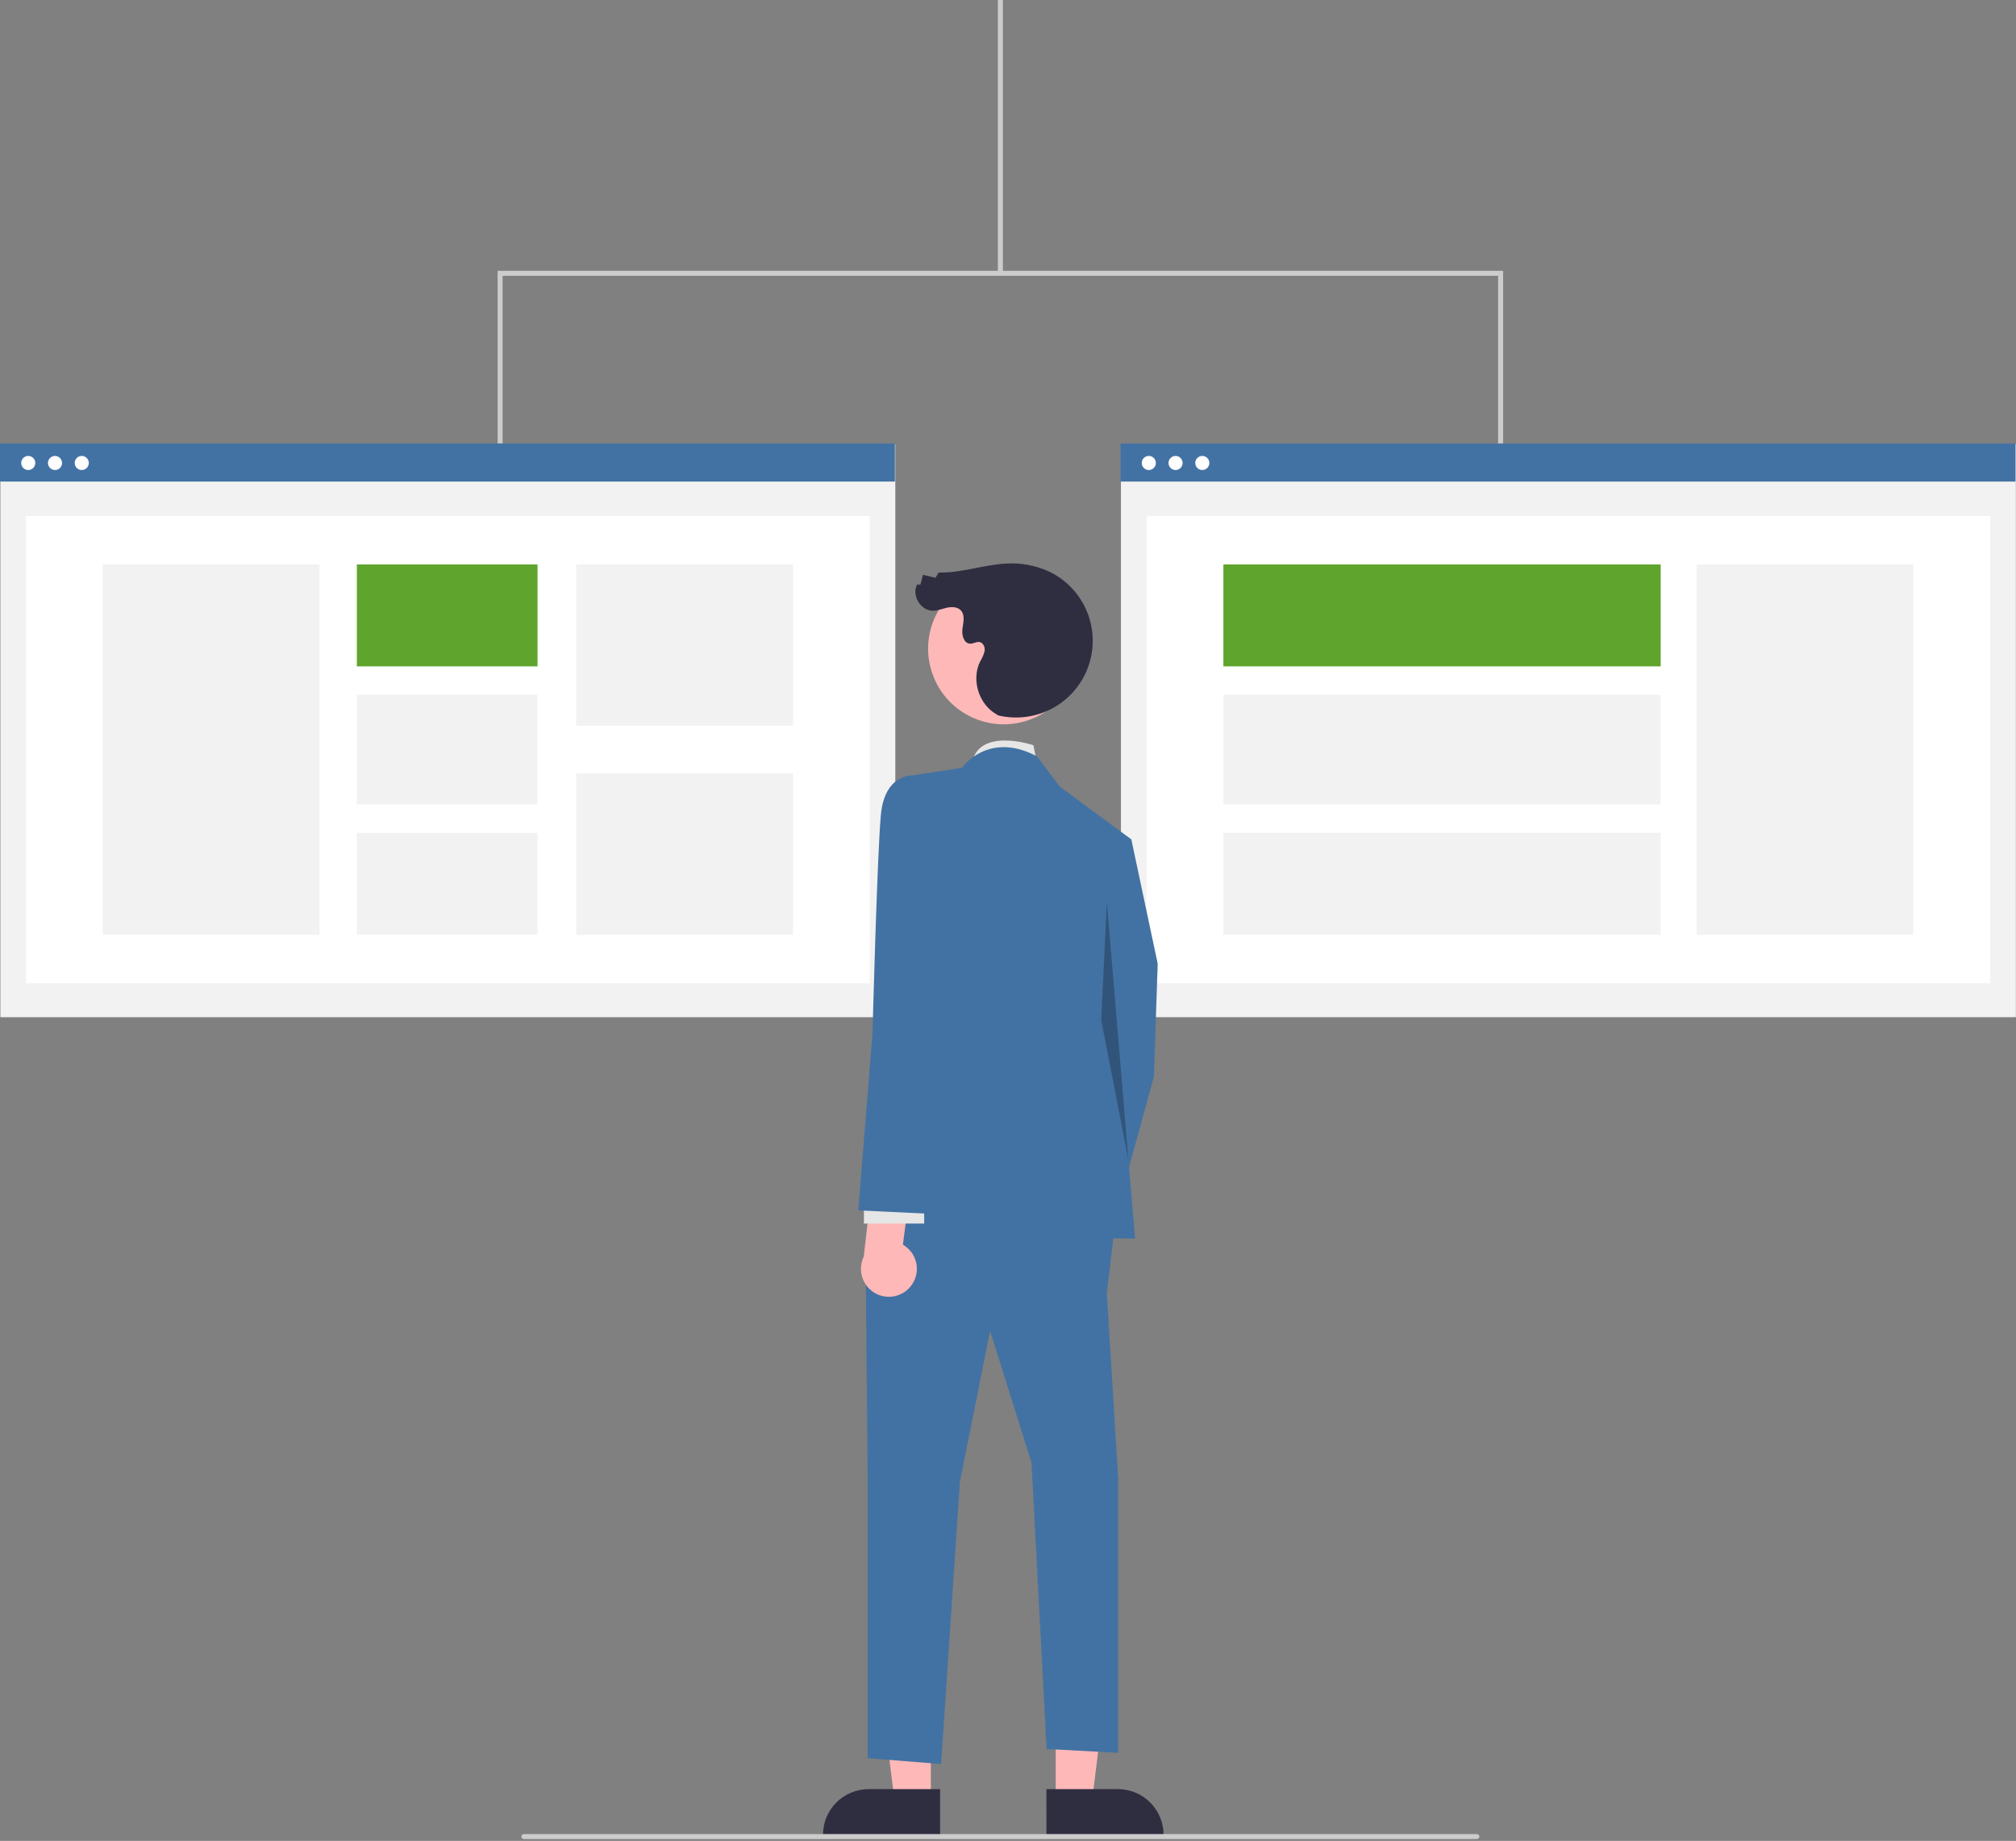 <svg width="806" height="736" viewBox="0 0 806 736" fill="none" xmlns="http://www.w3.org/2000/svg">
<rect x="0" y="0" width="806" height="736" fill="#808080" stroke="none"/>
<g clip-path="url(#clip0_378_236)">
<path d="M357.948 177.534H0.153V406.681H357.948V177.534Z" fill="#F2F2F2"/>
<path d="M347.716 206.275H10.384V393.125H347.716V206.275Z" fill="white"/>
<path d="M357.795 177.331H0V192.531H357.795V177.331Z" fill="#4272A3"/>
<path d="M11.296 187.92C12.852 187.92 14.113 186.658 14.113 185.102C14.113 183.547 12.852 182.285 11.296 182.285C9.74 182.285 8.479 183.547 8.479 185.102C8.479 186.658 9.74 187.92 11.296 187.92Z" fill="white"/>
<path d="M21.99 187.92C23.546 187.92 24.807 186.658 24.807 185.102C24.807 183.547 23.546 182.285 21.99 182.285C20.434 182.285 19.172 183.547 19.172 185.102C19.172 186.658 20.434 187.92 21.99 187.92Z" fill="white"/>
<path d="M32.683 187.92C34.239 187.92 35.5 186.658 35.5 185.102C35.5 183.547 34.239 182.285 32.683 182.285C31.127 182.285 29.866 183.547 29.866 185.102C29.866 186.658 31.127 187.92 32.683 187.92Z" fill="white"/>
<path d="M127.714 225.662H41.035V373.738H127.714V225.662Z" fill="#F2F2F2"/>
<path d="M214.908 225.662H142.676V266.422H214.908V225.662Z" fill="#5FA52D"/>
<path d="M214.908 277.772H142.676V321.628H214.908V277.772Z" fill="#F2F2F2"/>
<path d="M214.908 332.979H142.676V373.738H214.908V332.979Z" fill="#F2F2F2"/>
<path d="M317.065 225.662H230.387V290.193H317.065V225.662Z" fill="#F2F2F2"/>
<path d="M317.065 309.207H230.387V373.738H317.065V309.207Z" fill="#F2F2F2"/>
<path d="M805.948 177.534H448.153V406.681H805.948V177.534Z" fill="#F2F2F2"/>
<path d="M795.716 206.275H458.384V393.125H795.716V206.275Z" fill="white"/>
<path d="M805.795 177.331H448V192.531H805.795V177.331Z" fill="#4272A3"/>
<path d="M459.296 187.92C460.852 187.92 462.113 186.658 462.113 185.102C462.113 183.547 460.852 182.285 459.296 182.285C457.74 182.285 456.479 183.547 456.479 185.102C456.479 186.658 457.74 187.92 459.296 187.92Z" fill="white"/>
<path d="M469.99 187.92C471.546 187.92 472.807 186.658 472.807 185.102C472.807 183.547 471.546 182.285 469.99 182.285C468.434 182.285 467.172 183.547 467.172 185.102C467.172 186.658 468.434 187.92 469.99 187.92Z" fill="white"/>
<path d="M480.683 187.92C482.239 187.92 483.5 186.658 483.5 185.102C483.5 183.547 482.239 182.285 480.683 182.285C479.127 182.285 477.866 183.547 477.866 185.102C477.866 186.658 479.127 187.92 480.683 187.92Z" fill="white"/>
<path d="M764.987 225.662H678.308V373.738H764.987V225.662Z" fill="#F2F2F2"/>
<path d="M663.947 225.659H489.113V266.419H663.947V225.659Z" fill="#5FA52D"/>
<path d="M663.947 277.77H489.113V321.625H663.947V277.77Z" fill="#F2F2F2"/>
<path d="M663.947 332.976H489.113V373.735H663.947V332.976Z" fill="#F2F2F2"/>
<path d="M400.947 0H398.947V109.268H400.947V0Z" fill="#CCCCCC"/>
<path d="M600.947 177.268H598.947V110.268H200.947V177.268H198.947V108.268H600.947V177.268Z" fill="#CCCCCC"/>
<path d="M414.663 305.468L413.157 297.938C413.157 297.938 391.007 290.409 388.529 305.468H414.663Z" fill="#E6E6E6"/>
<path d="M372.154 720.046L357.633 720.045L350.725 664.036L372.156 664.037L372.154 720.046Z" fill="#FFB8B8"/>
<path d="M375.857 734.122L329.036 734.12V733.528C329.036 728.694 330.956 724.059 334.374 720.642C337.791 717.224 342.427 715.304 347.26 715.304H347.261L375.858 715.305L375.857 734.122Z" fill="#2F2E41"/>
<path d="M422.075 720.046L436.596 720.045L443.504 664.036L422.073 664.037L422.075 720.046Z" fill="#FFB8B8"/>
<path d="M418.371 715.305L446.968 715.304H446.969C451.802 715.304 456.438 717.224 459.855 720.642C463.273 724.059 465.193 728.694 465.193 733.528V734.12L418.372 734.122L418.371 715.305Z" fill="#2F2E41"/>
<path d="M435.745 337.091L452.309 335.585L462.85 385.279L461.344 430.455L444.78 490.69L422.192 477.137L434.239 415.396L435.745 337.091Z" fill="#4272A3"/>
<path d="M446.229 485.419L442.521 517.042L447.039 590.83V700.788L418.427 699.253L412.404 584.806L395.839 532.101L383.792 592.336L376.263 705.276L346.898 702.922V591.939L346.145 511.019L356.686 479.396L446.229 485.419Z" fill="#4272A3"/>
<path d="M384.545 306.974C384.545 306.974 395.086 291.915 414.663 302.456L423.698 314.503L452.309 335.585L446.286 406.361L453.815 495.207L346.898 493.701L364.969 404.855V309.985L384.545 306.974Z" fill="#4272A3"/>
<path opacity="0.25" d="M442.521 360.58L451.155 463.818L440.262 407.867L442.521 360.58Z" fill="black"/>
<path d="M363.981 514.406C365.023 513.161 365.78 511.702 366.198 510.133C366.615 508.564 366.684 506.922 366.398 505.324C366.113 503.726 365.481 502.209 364.546 500.882C363.611 499.554 362.396 498.448 360.988 497.64L364.207 472.465L349.385 466.778L345.338 502.394C344.139 504.85 343.882 507.661 344.617 510.294C345.352 512.927 347.026 515.199 349.324 516.68C351.622 518.161 354.384 518.747 357.085 518.328C359.786 517.909 362.24 516.513 363.981 514.406Z" fill="#FFB8B8"/>
<path d="M345.392 489.184H369.486V478.643H345.392V489.184Z" fill="#E6E6E6"/>
<path d="M380.781 322.785L364.969 309.985C364.969 309.985 353.675 309.232 352.169 325.797C350.663 342.361 348.831 413.137 348.831 413.137L343.134 483.913L374.757 485.419L380.781 408.815V322.785Z" fill="#4272A3"/>
<path d="M427.837 273.845C435.847 259.191 430.462 240.817 415.808 232.807C401.154 224.796 382.78 230.182 374.77 244.836C366.759 259.49 372.145 277.863 386.799 285.874C401.453 293.884 419.826 288.499 427.837 273.845Z" fill="#FFB8B8"/>
<path d="M399.045 286.015C406.443 287.791 414.237 286.755 420.914 283.106C427.59 279.458 432.673 273.458 435.174 266.273C437.675 259.087 437.416 251.229 434.448 244.223C431.48 237.218 426.015 231.565 419.113 228.364C413.797 225.992 407.985 224.948 402.177 225.324C393.133 225.8 384.343 229.142 375.29 228.896L373.978 231.005L369.033 229.806L367.973 233.732L366.671 233.687C364.337 238.023 368.091 244.231 373.015 244.178C374.964 244.158 376.808 243.345 378.714 242.937C380.62 242.528 382.865 242.63 384.179 244.07C385.888 245.941 385.144 248.861 384.788 251.369C384.432 253.877 385.321 257.256 387.853 257.338C389.147 257.38 390.377 256.452 391.648 256.696C393.128 256.98 393.877 258.768 393.661 260.259C393.294 261.723 392.696 263.119 391.89 264.394C388.219 271.722 391.318 281.689 398.497 285.643" fill="#2F2E41"/>
<path d="M590.447 735.268H209.447C209.182 735.268 208.928 735.162 208.74 734.975C208.553 734.787 208.447 734.533 208.447 734.268C208.447 734.002 208.553 733.748 208.74 733.56C208.928 733.373 209.182 733.268 209.447 733.268H590.447C590.712 733.268 590.967 733.373 591.154 733.56C591.342 733.748 591.447 734.002 591.447 734.268C591.447 734.533 591.342 734.787 591.154 734.975C590.967 735.162 590.712 735.268 590.447 735.268Z" fill="#CCCCCC"/>
</g>
<defs>
<clipPath id="clip0_378_236">
<rect width="805.947" height="735.268" fill="white"/>
</clipPath>
</defs>
</svg>
